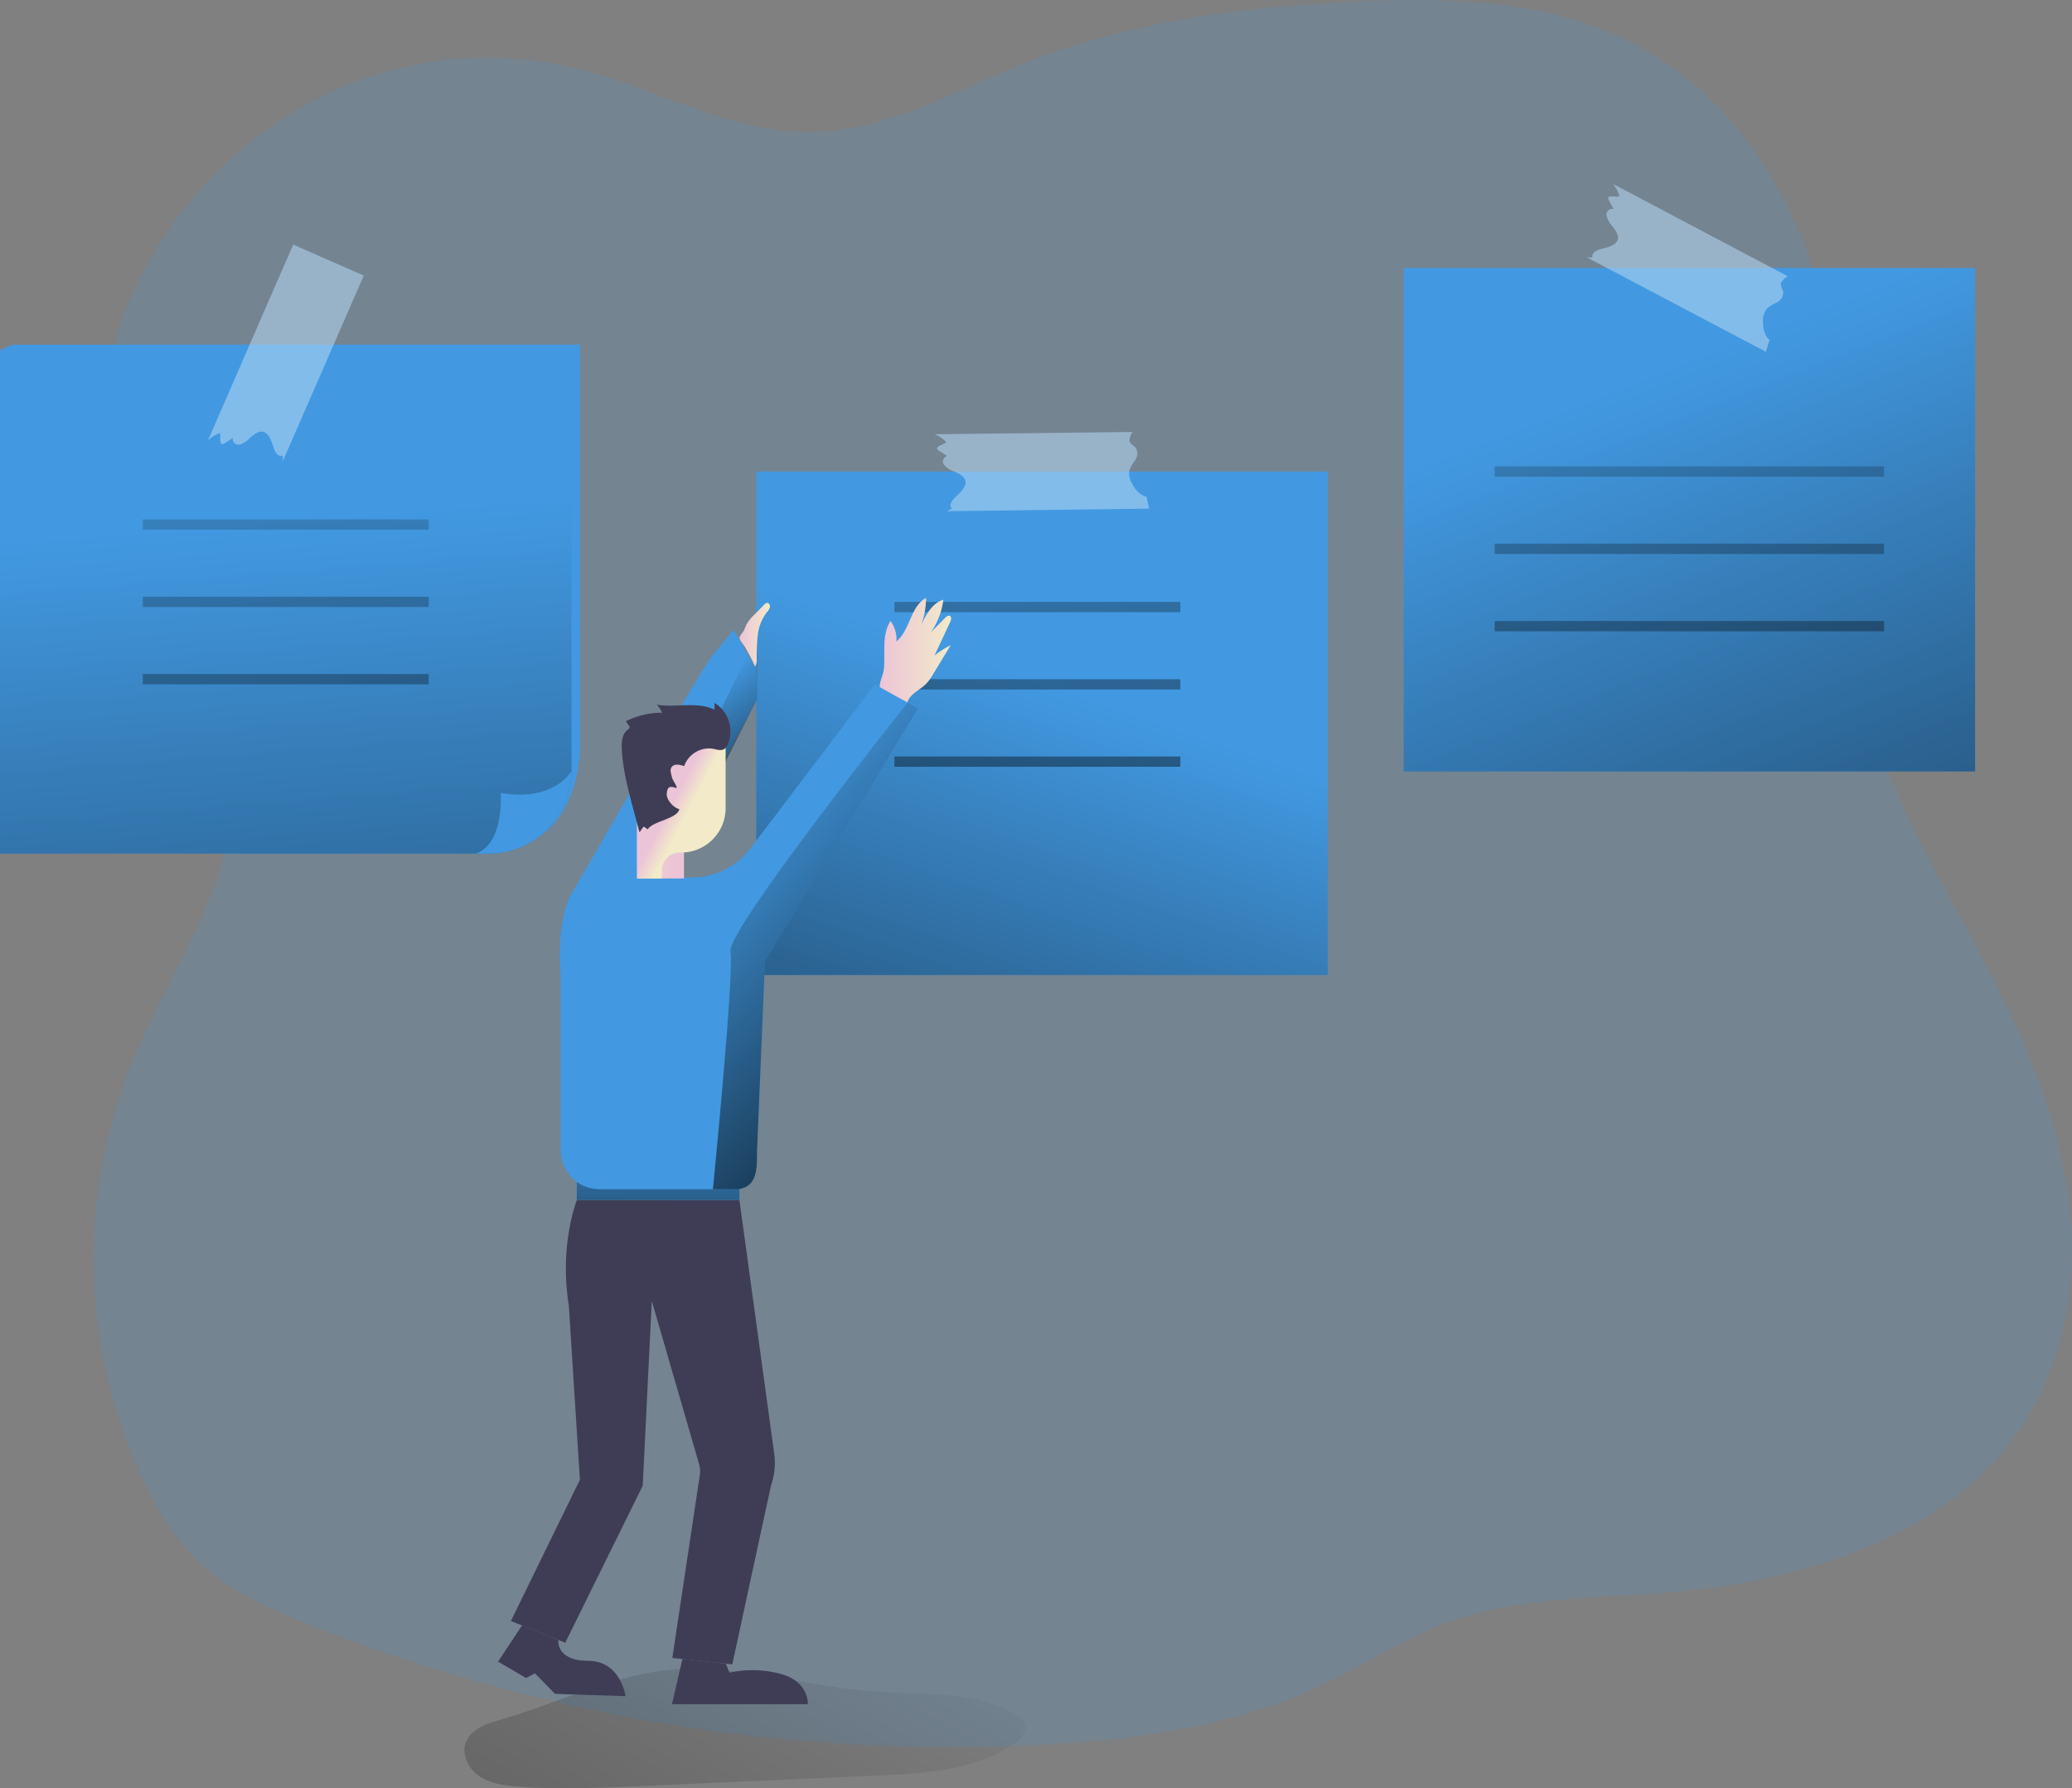 <svg id="Layer_1" data-name="Layer 1" xmlns="http://www.w3.org/2000/svg" xmlns:xlink="http://www.w3.org/1999/xlink" width="686.2" height="592.16" viewBox="0 0 686.2 592.16">
  <rect x="0" y="0" width="686.2" height="592.16" fill="#808080" stroke="none"/>
  <defs>
    <linearGradient id="linear-gradient" x1="281.13" y1="689.93" x2="110.5" y2="984.73" gradientTransform="translate(0 -174)" gradientUnits="userSpaceOnUse">
      <stop offset="0" stop-opacity="0"/>
      <stop offset="0.98"/>
    </linearGradient>
    <linearGradient id="linear-gradient-2" x1="161.43" y1="246.95" x2="195.9" y2="-190.69" gradientTransform="matrix(1, 0, 0, -1, -68.9, 419.49)" xlink:href="#linear-gradient"/>
    <linearGradient id="linear-gradient-3" x1="349.2" y1="192.54" x2="239.88" y2="-126.91" gradientTransform="matrix(1, 0, 0, -1, 0, 420)" xlink:href="#linear-gradient"/>
    <linearGradient id="linear-gradient-4" x1="541.48" y1="293.55" x2="700.76" y2="-110.27" gradientTransform="matrix(1, 0, 0, -1, 0, 420)" xlink:href="#linear-gradient"/>
    <linearGradient id="linear-gradient-5" x1="554.44" y1="347.42" x2="580.42" y2="-83.06" gradientTransform="matrix(1, 0, 0, -1, 0, 420)" xlink:href="#linear-gradient"/>
    <linearGradient id="linear-gradient-6" x1="552.9" y1="347.33" x2="578.88" y2="-83.15" gradientTransform="matrix(1, 0, 0, -1, 0, 420)" xlink:href="#linear-gradient"/>
    <linearGradient id="linear-gradient-7" x1="551.36" y1="347.23" x2="577.34" y2="-83.24" gradientTransform="matrix(1, 0, 0, -1, 0, 420)" xlink:href="#linear-gradient"/>
    <linearGradient id="linear-gradient-8" x1="90.22" y1="319.41" x2="116.2" y2="-111.07" gradientTransform="matrix(1, 0, 0, -1, 0, 420)" xlink:href="#linear-gradient"/>
    <linearGradient id="linear-gradient-9" x1="88.68" y1="319.31" x2="114.66" y2="-111.17" gradientTransform="matrix(1, 0, 0, -1, 0, 420)" xlink:href="#linear-gradient"/>
    <linearGradient id="linear-gradient-10" x1="87.14" y1="319.22" x2="113.12" y2="-111.26" gradientTransform="matrix(1, 0, 0, -1, 0, 420)" xlink:href="#linear-gradient"/>
    <linearGradient id="linear-gradient-11" x1="336.61" y1="334.28" x2="362.58" y2="-96.2" gradientTransform="matrix(1, 0, 0, -1, 0, 420)" xlink:href="#linear-gradient"/>
    <linearGradient id="linear-gradient-12" x1="335.07" y1="334.18" x2="361.04" y2="-96.3" gradientTransform="matrix(1, 0, 0, -1, 0, 420)" xlink:href="#linear-gradient"/>
    <linearGradient id="linear-gradient-13" x1="333.53" y1="334.09" x2="359.5" y2="-96.39" gradientTransform="matrix(1, 0, 0, -1, 0, 420)" xlink:href="#linear-gradient"/>
    <linearGradient id="linear-gradient-14" x1="222.53" y1="358.48" x2="259.98" y2="309.49" gradientTransform="matrix(1, 0, 0, -1, 0, 594)" xlink:href="#linear-gradient"/>
    <linearGradient id="linear-gradient-15" x1="360.24" y1="204.13" x2="383.88" y2="204.13" gradientTransform="matrix(1, 0, 0, -1, -68.9, 419.49)" gradientUnits="userSpaceOnUse">
      <stop offset="0" stop-color="#ecc4d7"/>
      <stop offset="0.42" stop-color="#efd4d1"/>
      <stop offset="1" stop-color="#f2eac9"/>
    </linearGradient>
    <linearGradient id="linear-gradient-16" x1="286.95" y1="52.36" x2="286.64" y2="-28.59" gradientTransform="matrix(1, 0, 0, -1, -68.9, 419.49)" xlink:href="#linear-gradient"/>
    <linearGradient id="linear-gradient-17" x1="5249.59" y1="148.28" x2="5275.1" y2="148.75" gradientTransform="translate(5473.13 419.49) rotate(180)" xlink:href="#linear-gradient-15"/>
    <linearGradient id="linear-gradient-18" x1="5251.07" y1="152.41" x2="5245.81" y2="149.63" gradientTransform="translate(5473.14 419.49) rotate(180)" xlink:href="#linear-gradient-15"/>
    <linearGradient id="linear-gradient-19" x1="313.79" y1="209.29" x2="323.92" y2="209.29" xlink:href="#linear-gradient-15"/>
    <linearGradient id="linear-gradient-20" x1="298.57" y1="143.44" x2="417.37" y2="31.24" gradientTransform="matrix(1, 0, 0, -1, -68.9, 419.49)" xlink:href="#linear-gradient"/>
  </defs>
  <title>9. stickies_notes</title>
  <path d="M192.67,23.07c25.33,6.47,48.89,20.71,75.16,20.62,25.43-.08,48.16-13.53,71.53-22.8C373.58,7.31,411.1,2.34,448.28.54,478.93-.95,511-.09,538.28,13s46.82,37.72,57.89,64.38,14.31,55.52,15.56,84.05c1,24.14.75,48.56,6.55,72.12,8,32.53,27.17,61.58,42.53,91.77,12.29,24.14,22.37,49.73,24.84,76.35s-3.24,54.56-20.08,76.26C640.37,510.42,595,523.88,552,527.35c-24.11,1.94-49,1.5-71.56,9.56-15.21,5.42-28.57,14.45-43.11,21.26-29,13.59-62,18.09-94.45,19.66a577.93,577.93,0,0,1-241.69-40.34c-11.42-4.58-22.86-9.65-32.07-17.4-10.27-8.62-17.2-20.09-22.61-31.92a172.3,172.3,0,0,1-2.64-136.62c13.34-32.32,37-63.43,33.14-97.84-5.79-51.26-57-96.61-35.47-150.86C64.32,45.56,126.1,6.08,192.67,23.07Z" transform="translate(0 0)" fill="#4299e1" opacity="0.18" style="isolation: isolate"/>
  <path d="M165.57,569.49c-4.56,1.29-9.74,3.14-11.33,7.6-1.45,4.09,1,8.76,4.65,11.14s8.11,3,12.44,3.34c13,1.06,26,.48,39-.09l80.41-3.57c15.73-.69,32.41-1.7,45.32-10.72,2-1.39,4-3.45,3.57-5.82-.35-1.78-2-3-3.59-3.84-14-7.8-31.13-6.33-47.16-7.5-21.15-1.55-42.06-8.21-63.38-7.33C205.25,553.49,185.1,563.94,165.57,569.49Z" transform="translate(0 0)" opacity="0.52" fill="url(#linear-gradient)" style="isolation: isolate"/>
  <path d="M0,115.93l4.1-1.81h188v134.1s0,21.45-15.56,30.14C170.18,281.93,0,115.93,0,115.93Z" transform="translate(0 0)" fill="#4299e1"/>
  <path d="M189.27,115.93V255.22a27.45,27.45,0,0,1-27.45,27.44H0V115.93Z" transform="translate(0 0)" fill="#4299e1"/>
  <path d="M189.27,115.93V255.22a27.45,27.45,0,0,1-27.45,27.44H0V115.93Z" transform="translate(0 0)" fill="url(#linear-gradient-2)"/>
  <path d="M189.27,255.22a27.45,27.45,0,0,1-27.45,27.44h-4.33c9.59-3.09,8.35-20.1,8.35-20.1C183.78,265.65,189.27,255.22,189.27,255.22Z" transform="translate(0 0)" fill="#4299e1"/>
  <rect x="250.45" y="156.13" width="189.26" height="166.73" fill="#4299e1"/>
  <rect x="250.45" y="156.13" width="189.26" height="166.73" fill="url(#linear-gradient-3)"/>
  <rect x="464.85" y="88.72" width="189.26" height="166.73" fill="#4299e1"/>
  <rect x="464.85" y="88.72" width="189.26" height="166.73" fill="url(#linear-gradient-4)"/>
  <path d="M120.47,91.24,93.66,152.72c0-.63,0-1.26-.06-1.88-1.5.56-2.52-1.13-3-2.67-.82-2.44-1.85-5.42-4.21-5.25-1.23.09-2.42,1.08-3.51,2a8.44,8.44,0,0,1-3.47,2.29,1.92,1.92,0,0,1-2.3-1.45h0a1.84,1.84,0,0,1,0-.74l-2.51,1.65c-2.41,1.57-1.26-2.07-1.81-3.28a11,11,0,0,0-3.94,2.48L97.1,81Z" transform="translate(0 0)" fill="#4299e1" opacity="0.34" style="isolation: isolate"/>
  <path d="M313.55,169.27c.57-.25,1.13-.53,1.69-.83-1.13-1.14,0-2.75,1.19-3.86,1.89-1.74,4.18-3.9,3.06-6-.59-1.09-2-1.78-3.31-2.37a8.35,8.35,0,0,1-3.5-2.22,1.91,1.91,0,0,1,1-3c-.85-.53-1.69-1.07-2.53-1.61-2.43-1.55,1.37-2,2.24-3a10.9,10.9,0,0,0-3.87-2.59l65.56-.75a5.31,5.31,0,0,0-1,2.79c0,1.09,1.69,1.85,2.19,2.68.06.11.11.22.16.33l.27,1.27a4.63,4.63,0,0,1-.84,2.4,12.18,12.18,0,0,0-1.84,3.28,6.27,6.27,0,0,0,.81,4.19c1,2,2.54,3.86,4.68,4.45h.2l.84,4Z" transform="translate(0 0)" fill="#4299e1" opacity="0.34" style="isolation: isolate"/>
  <path d="M525.51,85.21c.63,0,1.26.07,1.89.07-.45-1.53,1.3-2.42,2.88-2.82,2.49-.63,5.54-1.44,5.55-3.8,0-1.24-.9-2.5-1.79-3.66a8.45,8.45,0,0,1-2-3.62,1.91,1.91,0,0,1,1.58-2.19,1.94,1.94,0,0,1,.76,0l-1.46-2.63c-1.39-2.52,2.16-1.1,3.41-1.56a11,11,0,0,0-2.17-4.12L592.1,91.49a5.41,5.41,0,0,0-2.19,2c-.52,1,.62,2.43.65,3.4a1.15,1.15,0,0,1,0,.37l-.34,1.23a5,5,0,0,1-1.89,1.72,11.46,11.46,0,0,0-3.18,2,6.27,6.27,0,0,0-1.29,4.07c-.07,2.22.39,4.61,2,6.15a.65.65,0,0,0,.16.13l-1.19,3.93Z" transform="translate(0 0)" fill="#4299e1" opacity="0.34" style="isolation: isolate"/>
  <path d="M120.47,91.24,93.66,152.72c0-.63,0-1.26-.06-1.88-1.5.56-2.52-1.13-3-2.67-.82-2.44-1.85-5.42-4.21-5.25-1.23.09-2.42,1.08-3.51,2a8.44,8.44,0,0,1-3.47,2.29,1.92,1.92,0,0,1-2.3-1.45h0a1.84,1.84,0,0,1,0-.74l-2.51,1.65c-2.41,1.57-1.26-2.07-1.81-3.28a11,11,0,0,0-3.94,2.48L97.1,81Z" transform="translate(0 0)" fill="#fff" opacity="0.34" style="isolation: isolate"/>
  <path d="M313.55,169.27c.57-.25,1.13-.53,1.69-.83-1.13-1.14,0-2.75,1.19-3.86,1.89-1.74,4.18-3.9,3.06-6-.59-1.09-2-1.78-3.31-2.37a8.35,8.35,0,0,1-3.5-2.22,1.91,1.91,0,0,1,1-3c-.85-.53-1.69-1.07-2.53-1.61-2.43-1.55,1.37-2,2.24-3a10.9,10.9,0,0,0-3.87-2.59l65.56-.75a5.31,5.31,0,0,0-1,2.79c0,1.09,1.69,1.85,2.19,2.68.06.11.11.22.16.33l.27,1.27a4.63,4.63,0,0,1-.84,2.4,12.18,12.18,0,0,0-1.84,3.28,6.27,6.27,0,0,0,.81,4.19c1,2,2.54,3.86,4.68,4.45h.2l.84,4Z" transform="translate(0 0)" fill="#fff" opacity="0.34" style="isolation: isolate"/>
  <path d="M525.51,85.21c.63,0,1.26.07,1.89.07-.45-1.53,1.3-2.42,2.88-2.82,2.49-.63,5.54-1.44,5.55-3.8,0-1.24-.9-2.5-1.79-3.66a8.45,8.45,0,0,1-2-3.62,1.91,1.91,0,0,1,1.58-2.19,1.94,1.94,0,0,1,.76,0l-1.46-2.63c-1.39-2.52,2.16-1.1,3.41-1.56a11,11,0,0,0-2.17-4.12L592.1,91.49a5.41,5.41,0,0,0-2.19,2c-.52,1,.62,2.43.65,3.4a1.15,1.15,0,0,1,0,.37l-.34,1.23a5,5,0,0,1-1.89,1.72,11.46,11.46,0,0,0-3.18,2,6.27,6.27,0,0,0-1.29,4.07c-.07,2.22.39,4.61,2,6.15a.65.65,0,0,0,.16.13l-1.19,3.93Z" transform="translate(0 0)" fill="#fff" opacity="0.34" style="isolation: isolate"/>
  <rect x="495" y="154.43" width="128.96" height="3.41" fill="url(#linear-gradient-5)"/>
  <rect x="495" y="180.02" width="128.96" height="3.41" fill="url(#linear-gradient-6)"/>
  <rect x="495" y="205.62" width="128.96" height="3.41" fill="url(#linear-gradient-7)"/>
  <rect x="47.28" y="171.99" width="94.7" height="3.41" fill="url(#linear-gradient-8)"/>
  <rect x="47.28" y="197.59" width="94.7" height="3.41" fill="url(#linear-gradient-9)"/>
  <rect x="47.28" y="223.19" width="94.7" height="3.41" fill="url(#linear-gradient-10)"/>
  <rect x="296.21" y="199.3" width="94.7" height="3.41" fill="url(#linear-gradient-11)"/>
  <rect x="296.21" y="224.9" width="94.7" height="3.41" fill="url(#linear-gradient-12)"/>
  <rect x="296.21" y="250.49" width="94.7" height="3.41" fill="url(#linear-gradient-13)"/>
  <path d="M189.27,296s34.06-59.35,46-78.13l7.66-9.28,7.51,12.77.17,10.28-31.42,59.21S196.73,311.39,189.27,296Z" transform="translate(0 0)" fill="#4299e1"/>
  <polygon points="250.95 210.16 213.5 286.25 240.29 252.2 250.64 231.68 250.95 210.16" fill="url(#linear-gradient-14)"/>
  <path d="M294.93,205.61a10.23,10.23,0,0,1,1.93,6.79c4.56-3.74,4.63-11.6,9.82-14.41a25.6,25.6,0,0,1-1.57,8.83c1.65-3.4,3.68-7.15,7.31-8.23a24,24,0,0,1-4.13,10.77l4.73-4.78c.42-.43,1-.9,1.57-.61s.42,1.28.11,1.94l-5.22,11.16a28.48,28.48,0,0,1,5.35-3.4l-5.73,9.44a16.17,16.17,0,0,1-2.38,3.31c-2.13,2.14-5.52,3.39-6.25,6.32.16-.63-8.24-3.31-8.83-4.22-1-1.57.84-4.87,1.05-6.75C293.29,216.49,291.85,210.39,294.93,205.61Z" transform="translate(0 0)" fill="url(#linear-gradient-15)"/>
  <path d="M244.87,397.35l11.54,84.06a22.48,22.48,0,0,1-1.08,10.51L242.52,551.1,222.66,549l9.09-60.47a8.55,8.55,0,0,0-.23-3.73l-15.66-54-3,61.16-25.67,52-18-7.2L192.05,490l-3.67-57.76c-3.25-20.1,2.69-34.94,2.69-34.94Z" transform="translate(0 0)" fill="#3f3d56"/>
  <rect x="191.03" y="388.4" width="53.84" height="8.95" fill="#4299e1"/>
  <rect x="191.03" y="388.4" width="53.84" height="8.95" fill="url(#linear-gradient-16)"/>
  <path d="M304,234.6l-50.65,83.66-2.64,62.79c0,6-.24,11-4.7,12.37a9.29,9.29,0,0,1-2.67.35H198.53A12.82,12.82,0,0,1,185.71,381h0V323.28s-3.3-32.71,12.22-32.71H229a24.5,24.5,0,0,0,19.27-9.33l41.46-54.63Z" transform="translate(0 0)" fill="#4299e1"/>
  <rect x="210.98" y="251.37" width="15.54" height="39.51" fill="url(#linear-gradient-17)"/>
  <path d="M211,247.05v43.84h8.2v-2.67a5.92,5.92,0,0,1,5.92-5.92h.47a14.72,14.72,0,0,0,14.72-14.72h0V247.05Z" transform="translate(0 0)" fill="url(#linear-gradient-18)"/>
  <path d="M246.38,208.71c.31-.65.54-1.33.88-2a14.09,14.09,0,0,1,2.6-3.21l3.24-3.3a1.57,1.57,0,0,1,.88-.56c.67-.08,1.14.74,1,1.4a4.23,4.23,0,0,1-1,1.68,15,15,0,0,0-3,7.41,63.94,63.94,0,0,0-.37,8.07,4.94,4.94,0,0,1-.52,2.56,73.32,73.32,0,0,0-3.38-6.53c-.43-.72-1.74-2.13-1.78-2.94S246.1,209.42,246.38,208.71Z" transform="translate(0 0)" fill="url(#linear-gradient-19)"/>
  <path d="M241.71,240.15a11,11,0,0,0-5.07-7.4V235c-5.81-2.81-12.76-.6-19.13-1.65a9,9,0,0,1,1.76,2.64,26.87,26.87,0,0,0-12,2.83l1,1.46a1.11,1.11,0,0,1,.23.52c0,.39-.37.65-.68.89-1.8,1.37-2,4-1.9,6.26.33,6.84,2.1,13.51,3.86,20.13.67,2.51,1.33,5,2,7.53l1.4-1.93,1.33.93c1.82-2.82,9.76-3.41,10.48-6.69-2-.46-4.39-3.17-4.17-5.22s.88-2.51,2.83-1.85c1.36.45-.87-2.33-1.11-3.46s-.75-2.28-.19-3.25c.77-1.35,2.78-1,4.22-.44a8.77,8.77,0,0,1,8.74-5.86c2,.15,3.93,1.36,5.25-.54S242.1,242.35,241.71,240.15Z" transform="translate(0 0)" fill="#3f3d56"/>
  <path d="M304,234.6l-50.65,83.66-2.64,62.79c0,6,.11,11.82-6.18,12.72H236.1s7.12-71.8,5.81-78.76,58.6-82.28,58.6-82.28Z" transform="translate(0 0)" fill="url(#linear-gradient-20)"/>
  <path d="M226,549.32l-3.47,15h45s.47-7.42-8.81-10a36.22,36.22,0,0,0-17.16-.47l-1.19-3Z" transform="translate(0 0)" fill="#3f3d56"/>
  <path d="M172.87,538.21l-7.92,12,9.28,5.41,2.93-1.54,6.65,6.8,23.35.77s-1.54-11.68-12.37-11.71-9.87-6.9-9.87-6.9Z" transform="translate(0 0)" fill="#3f3d56"/>
</svg>
